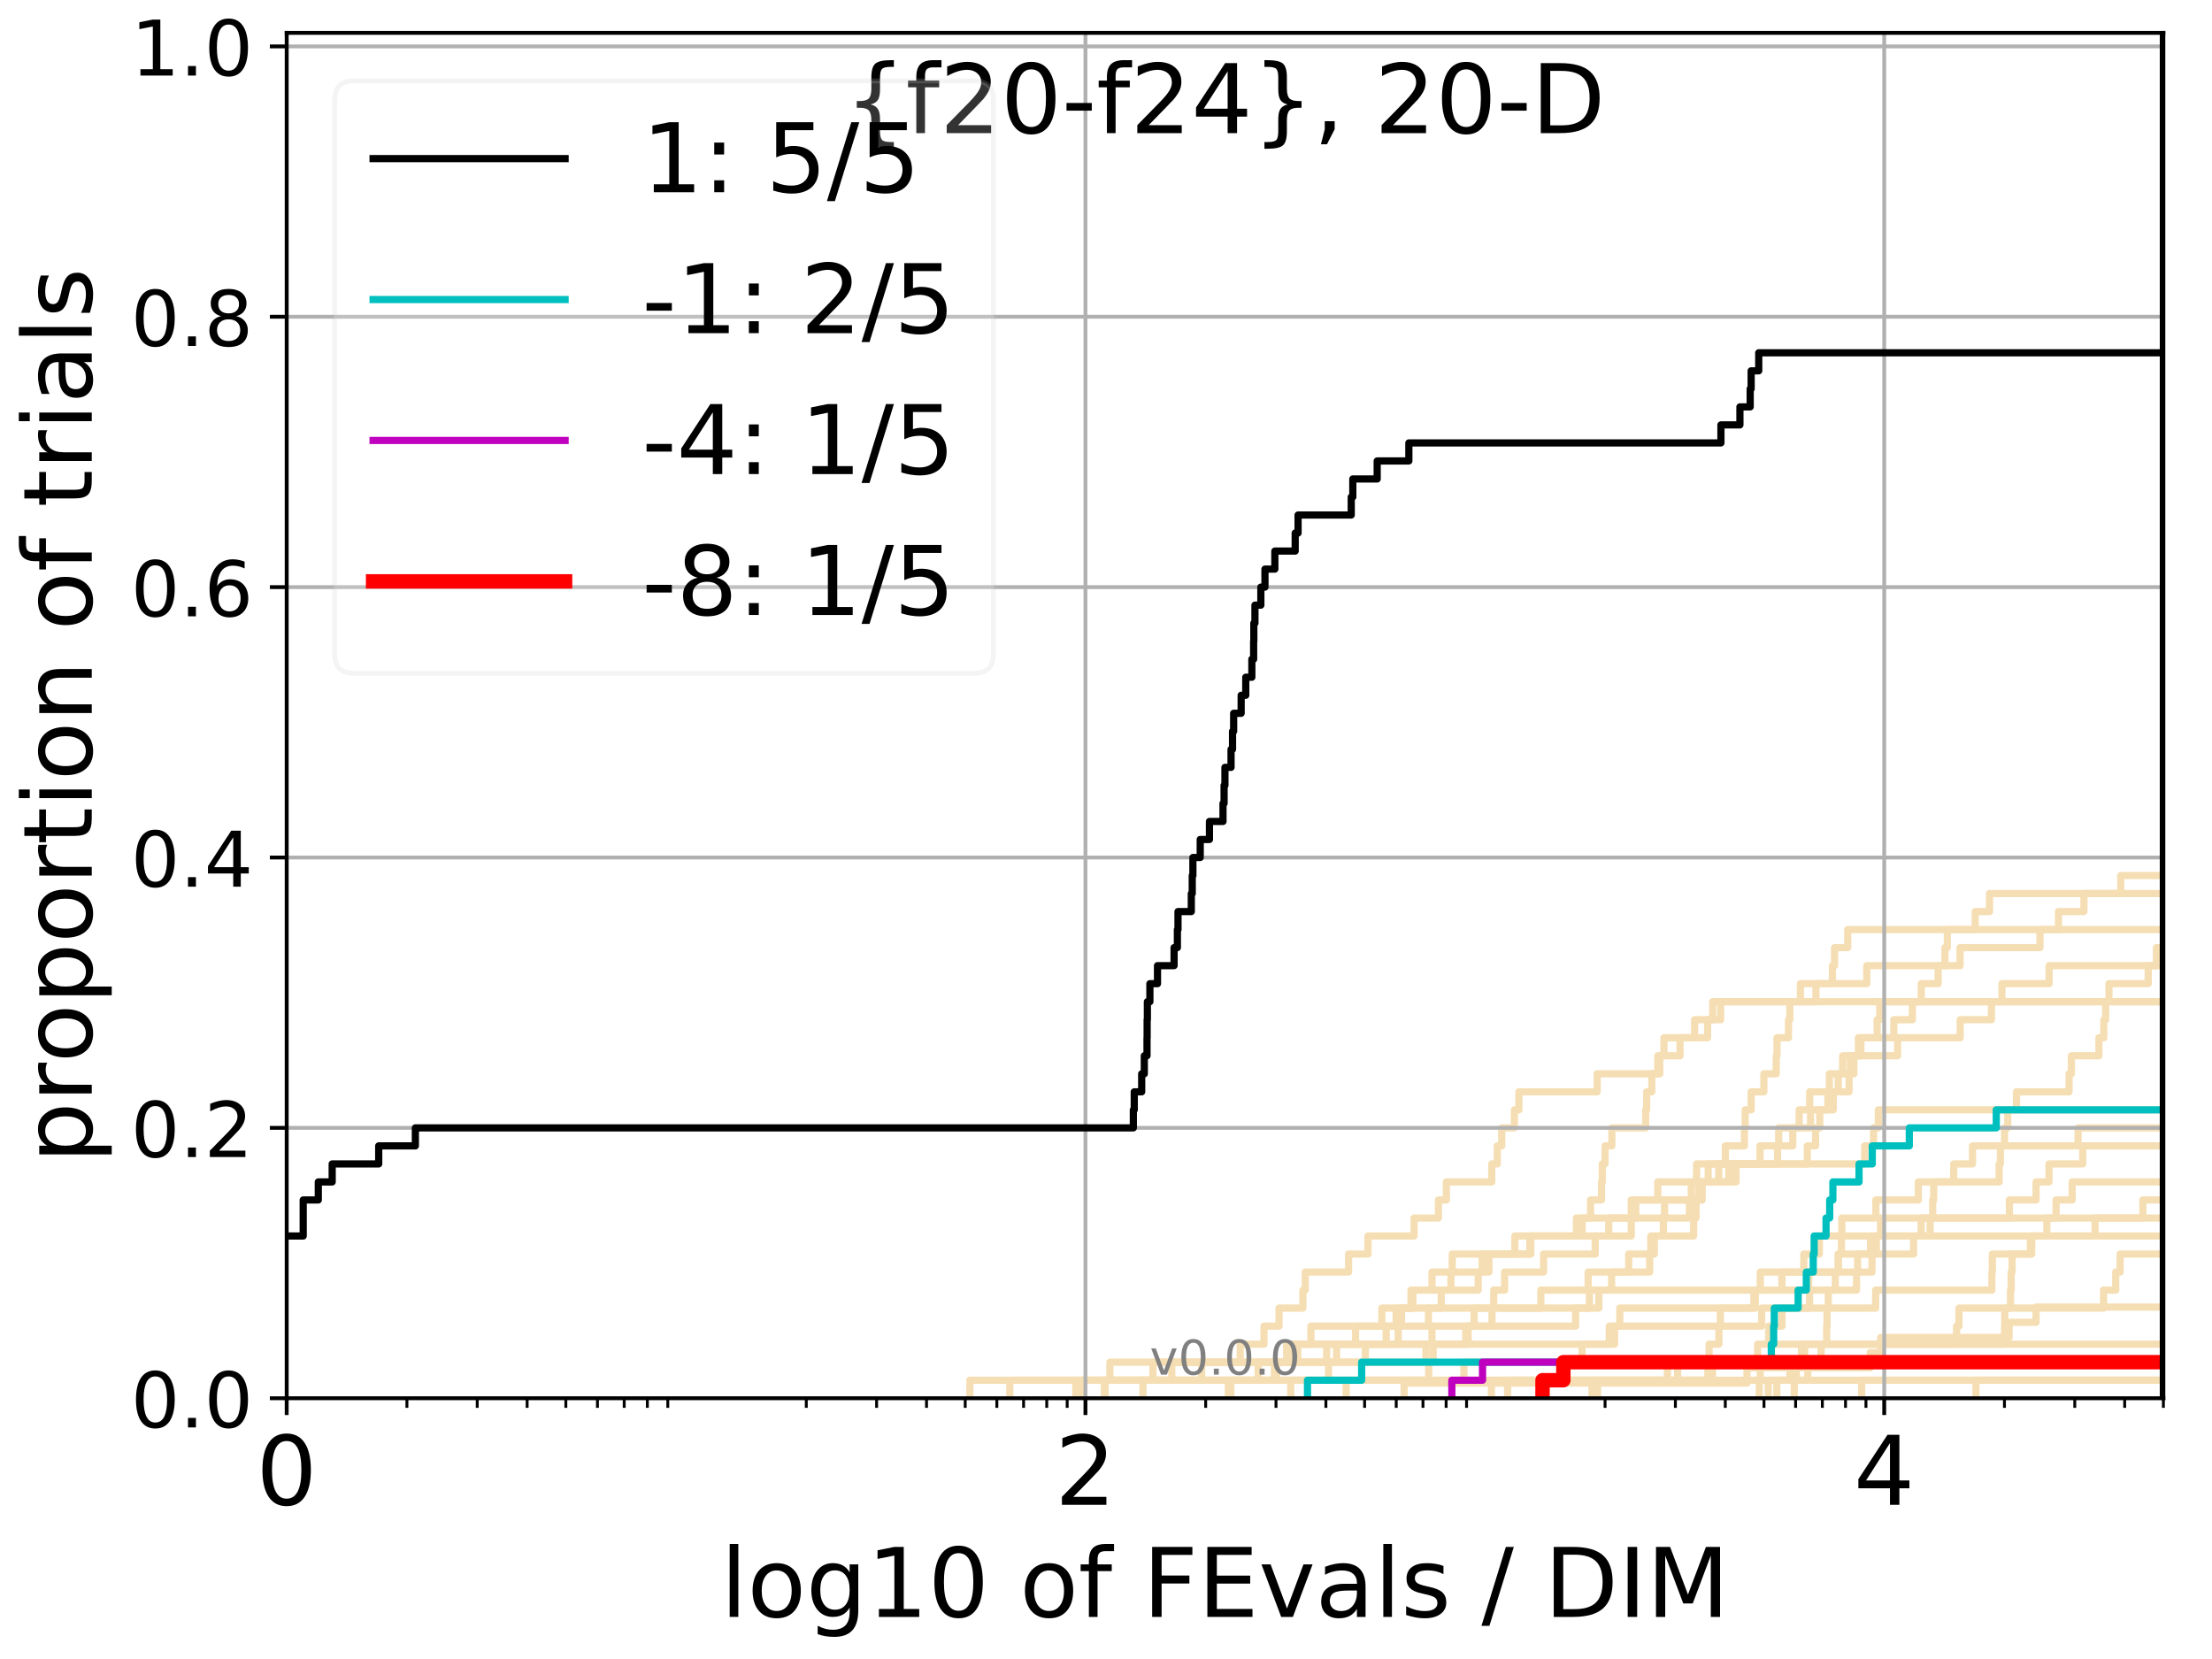 <?xml version="1.0" encoding="utf-8" standalone="no"?>
<!DOCTYPE svg PUBLIC "-//W3C//DTD SVG 1.1//EN"
  "http://www.w3.org/Graphics/SVG/1.1/DTD/svg11.dtd">
<!-- Created with matplotlib (http://matplotlib.org/) -->
<svg height="345.6pt" version="1.1" viewBox="0 0 460.8 345.6" width="460.8pt" xmlns="http://www.w3.org/2000/svg" xmlns:xlink="http://www.w3.org/1999/xlink">
 <defs>
  <style type="text/css">
*{stroke-linecap:butt;stroke-linejoin:round;}
  </style>
 </defs>
 <g id="figure_1">
  <g id="patch_1">
   <path d="M 0 345.6 
L 460.8 345.6 
L 460.8 0 
L 0 0 
z
" style="fill:#ffffff;"/>
  </g>
  <g id="axes_1">
   <g id="patch_2">
    <path d="M 59.72 291.28 
L 450.672 291.28 
L 450.672 6.845 
L 59.72 6.845 
z
" style="fill:#ffffff;"/>
   </g>
   <g id="line2d_1"/>
   <g id="line2d_2"/>
   <g id="line2d_3">
    <path clip-path="url(#p43cc11fb26)" d="M 225.167 291.28 
L 225.167 287.525 
L 262.108 287.525 
L 262.108 283.77 
L 278.435 283.77 
L 278.435 280.015 
L 305.345 280.015 
L 305.345 276.26 
L 310.809 276.26 
L 310.809 272.505 
L 311.171 272.505 
L 311.171 268.751 
L 313.434 268.751 
L 313.434 264.996 
L 321.554 264.996 
L 321.554 261.241 
L 332.314 261.241 
L 332.314 257.486 
L 339.832 257.486 
L 339.832 253.731 
L 340.76 253.731 
L 340.76 249.976 
L 345.348 249.976 
L 345.348 246.221 
L 358.044 246.221 
L 358.044 242.466 
L 388.441 242.466 
L 388.441 238.711 
L 390.29 238.711 
L 390.29 234.956 
L 391.296 234.956 
L 391.296 231.201 
L 391.296 231.201 
L 391.296 231.201 
L 450.672 231.201 
" style="fill:none;stroke:#f5deb3;stroke-linecap:square;stroke-width:1.5;"/>
   </g>
   <g id="line2d_4">
    <path clip-path="url(#p43cc11fb26)" d="M 256.403 291.28 
L 256.403 287.525 
L 265.483 287.525 
L 265.483 283.77 
L 270.338 283.77 
L 270.338 280.015 
L 288.766 280.015 
L 288.766 276.26 
L 291.97 276.26 
L 291.97 272.505 
L 333.074 272.505 
L 333.074 268.751 
L 335.719 268.751 
L 335.719 264.996 
L 339.29 264.996 
L 339.29 261.241 
L 344.63 261.241 
L 344.63 257.486 
L 346.515 257.486 
L 346.515 253.731 
L 351.929 253.731 
L 351.929 249.976 
L 354.473 249.976 
L 354.473 246.221 
L 355.849 246.221 
L 355.849 242.466 
L 359.419 242.466 
L 359.419 238.711 
L 363.393 238.711 
L 363.393 234.956 
L 363.552 234.956 
L 363.552 231.201 
L 364.795 231.201 
L 364.795 227.446 
L 367.444 227.446 
L 367.444 223.692 
L 370.022 223.692 
L 370.022 219.937 
L 370.183 219.937 
L 370.183 216.182 
L 372.574 216.182 
L 372.574 212.427 
L 372.856 212.427 
L 372.856 208.672 
L 378.295 208.672 
L 378.295 204.917 
L 381.72 204.917 
L 381.72 201.162 
L 382.177 201.162 
L 382.177 197.407 
L 384.917 197.407 
L 384.917 193.652 
L 384.917 193.652 
L 384.917 193.652 
L 450.672 193.652 
" style="fill:none;stroke:#f5deb3;stroke-linecap:square;stroke-width:1.5;"/>
   </g>
   <g id="line2d_5">
    <path clip-path="url(#p43cc11fb26)" d="M 224.113 291.28 
L 224.113 287.525 
L 265.947 287.525 
L 265.947 283.77 
L 269.078 283.77 
L 269.078 280.015 
L 273.094 280.015 
L 273.094 276.26 
L 287.864 276.26 
L 287.864 272.505 
L 294.329 272.505 
L 294.329 268.751 
L 307.932 268.751 
L 307.932 264.996 
L 308.76 264.996 
L 308.76 261.241 
L 318.897 261.241 
L 318.897 257.486 
L 335.131 257.486 
L 335.131 253.731 
L 346.757 253.731 
L 346.757 249.976 
L 352.326 249.976 
L 352.326 246.221 
L 353.425 246.221 
L 353.425 242.466 
L 366.644 242.466 
L 366.644 238.711 
L 370.532 238.711 
L 370.532 234.956 
L 377.169 234.956 
L 377.169 231.201 
L 380.791 231.201 
L 380.791 227.446 
L 381.084 227.446 
L 381.084 223.692 
L 385.465 223.692 
L 385.465 219.937 
L 395.304 219.937 
L 395.304 216.182 
L 408.341 216.182 
L 408.341 212.427 
L 414.855 212.427 
L 414.855 208.672 
L 417.044 208.672 
L 417.044 204.917 
L 426.865 204.917 
L 426.865 201.162 
L 426.865 201.162 
L 426.865 201.162 
L 450.672 201.162 
" style="fill:none;stroke:#f5deb3;stroke-linecap:square;stroke-width:1.5;"/>
   </g>
   <g id="line2d_6"/>
   <g id="line2d_7">
    <path clip-path="url(#p43cc11fb26)" d="M 230.214 291.28 
L 230.214 287.525 
L 297.624 287.525 
L 297.624 283.77 
L 298.558 283.77 
L 298.558 280.015 
L 335.237 280.015 
L 335.237 276.26 
L 337.426 276.26 
L 337.426 272.505 
L 365.366 272.505 
L 365.366 268.751 
L 371.201 268.751 
L 371.201 264.996 
L 375.764 264.996 
L 375.764 261.241 
L 379.002 261.241 
L 379.002 257.486 
L 400.213 257.486 
L 400.213 253.731 
L 418.594 253.731 
L 418.594 249.976 
L 424.153 249.976 
L 424.153 246.221 
L 426.842 246.221 
L 426.842 242.466 
L 433.872 242.466 
L 433.872 238.711 
L 461.8 238.711 
" style="fill:none;stroke:#f5deb3;stroke-linecap:square;stroke-width:1.5;"/>
   </g>
   <g id="line2d_8"/>
   <g id="line2d_9">
    <path clip-path="url(#p43cc11fb26)" d="M 230.052 291.28 
L 230.052 287.525 
L 231.216 287.525 
L 231.216 283.77 
L 276.368 283.77 
L 276.368 280.015 
L 305.837 280.015 
L 305.837 276.26 
L 328.224 276.26 
L 328.224 272.505 
L 331.102 272.505 
L 331.102 268.751 
L 366.686 268.751 
L 366.686 264.996 
L 382.944 264.996 
L 382.944 261.241 
L 398.629 261.241 
L 398.629 257.486 
L 402.08 257.486 
L 402.08 253.731 
L 402.615 253.731 
L 402.615 249.976 
L 402.828 249.976 
L 402.828 246.221 
L 416.452 246.221 
L 416.452 242.466 
L 416.72 242.466 
L 416.72 238.711 
L 417.586 238.711 
L 417.586 234.956 
L 418.245 234.956 
L 418.245 231.201 
L 420.066 231.201 
L 420.066 227.446 
L 431.017 227.446 
L 431.017 223.692 
L 431.512 223.692 
L 431.512 219.937 
L 437.246 219.937 
L 437.246 216.182 
L 438.269 216.182 
L 438.269 212.427 
L 438.645 212.427 
L 438.645 208.672 
L 439.329 208.672 
L 439.329 204.917 
L 447.511 204.917 
L 447.511 201.162 
L 449.23 201.162 
L 449.23 197.407 
L 451.264 197.407 
L 451.264 193.652 
L 454.576 193.652 
L 454.576 189.897 
L 454.663 189.897 
L 454.663 186.142 
L 456.573 186.142 
L 456.573 182.387 
L 457.166 182.387 
L 457.166 178.633 
L 457.277 178.633 
L 457.277 174.878 
L 461.8 174.878 
" style="fill:none;stroke:#f5deb3;stroke-linecap:square;stroke-width:1.5;"/>
   </g>
   <g id="line2d_10">
    <path clip-path="url(#p43cc11fb26)" d="M 411.63 291.28 
L 411.63 287.525 
L 451.684 287.525 
L 451.684 283.77 
L 451.684 283.77 
" style="fill:none;stroke:#f5deb3;stroke-linecap:square;stroke-width:1.5;"/>
   </g>
   <g id="line2d_11">
    <path clip-path="url(#p43cc11fb26)" d="M 255.883 291.28 
L 255.883 287.525 
L 276.757 287.525 
L 276.757 283.77 
L 297.053 283.77 
L 297.053 280.015 
L 298.307 280.015 
L 298.307 276.26 
L 307.087 276.26 
L 307.087 272.505 
L 320.989 272.505 
L 320.989 268.751 
L 330.847 268.751 
L 330.847 264.996 
L 343.662 264.996 
L 343.662 261.241 
L 343.895 261.241 
L 343.895 257.486 
L 352.815 257.486 
L 352.815 253.731 
L 353.322 253.731 
L 353.322 249.976 
L 353.876 249.976 
L 353.876 246.221 
L 360.151 246.221 
L 360.151 242.466 
L 370.297 242.466 
L 370.297 238.711 
L 373.465 238.711 
L 373.465 234.956 
L 374.798 234.956 
L 374.798 231.201 
L 376.987 231.201 
L 376.987 227.446 
L 385.19 227.446 
L 385.19 223.692 
L 386.199 223.692 
L 386.199 219.937 
L 387.66 219.937 
L 387.66 216.182 
L 394.519 216.182 
L 394.519 212.427 
L 398.384 212.427 
L 398.384 208.672 
L 400.234 208.672 
L 400.234 204.917 
L 403.756 204.917 
L 403.756 201.162 
L 408.314 201.162 
L 408.314 197.407 
L 424.954 197.407 
L 424.954 193.652 
L 428.813 193.652 
L 428.813 189.897 
L 434.122 189.897 
L 434.122 186.142 
L 441.793 186.142 
L 441.793 182.387 
L 453.209 182.387 
L 453.209 178.633 
L 453.209 178.633 
" style="fill:none;stroke:#f5deb3;stroke-linecap:square;stroke-width:1.5;"/>
   </g>
   <g id="line2d_12">
    <path clip-path="url(#p43cc11fb26)" d="M 268.885 291.28 
L 268.885 287.525 
L 349.478 287.525 
L 349.478 283.77 
L 349.478 283.77 
L 349.478 283.77 
L 450.672 283.77 
" style="fill:none;stroke:#f5deb3;stroke-linecap:square;stroke-width:1.5;"/>
   </g>
   <g id="line2d_13"/>
   <g id="line2d_14">
    <path clip-path="url(#p43cc11fb26)" d="M 210.358 291.28 
L 210.358 287.525 
L 240.175 287.525 
L 240.175 283.77 
L 268.023 283.77 
L 268.023 280.015 
L 282.385 280.015 
L 282.385 276.26 
L 290.84 276.26 
L 290.84 272.505 
L 293.939 272.505 
L 293.939 268.751 
L 298.319 268.751 
L 298.319 264.996 
L 310.174 264.996 
L 310.174 261.241 
L 318.687 261.241 
L 318.687 257.486 
L 329.592 257.486 
L 329.592 253.731 
L 339.823 253.731 
L 339.823 249.976 
L 354.589 249.976 
L 354.589 246.221 
L 361.642 246.221 
L 361.642 242.466 
L 376.495 242.466 
L 376.495 238.711 
L 378.218 238.711 
L 378.218 234.956 
L 379.094 234.956 
L 379.094 231.201 
L 381.908 231.201 
L 381.908 227.446 
L 382.944 227.446 
L 382.944 223.692 
L 383.861 223.692 
L 383.861 219.937 
L 387.138 219.937 
L 387.138 216.182 
L 391.047 216.182 
L 391.047 212.427 
L 391.589 212.427 
L 391.589 208.672 
L 391.589 208.672 
L 391.589 208.672 
L 450.672 208.672 
" style="fill:none;stroke:#f5deb3;stroke-linecap:square;stroke-width:1.5;"/>
   </g>
   <g id="line2d_15"/>
   <g id="line2d_16">
    <path clip-path="url(#p43cc11fb26)" d="M 314.061 291.28 
L 314.061 287.525 
L 347.352 287.525 
L 347.352 283.77 
L 356.034 283.77 
L 356.034 280.015 
L 358.082 280.015 
L 358.082 276.26 
L 366.983 276.26 
L 366.983 272.505 
L 390.727 272.505 
L 390.727 268.751 
L 414.947 268.751 
L 414.947 264.996 
L 415.044 264.996 
L 415.044 261.241 
L 422.982 261.241 
L 422.982 257.486 
L 436.441 257.486 
L 436.441 253.731 
L 446.395 253.731 
L 446.395 249.976 
L 458.145 249.976 
L 458.145 246.221 
L 460.535 246.221 
L 460.535 242.466 
L 461.327 242.466 
L 461.327 238.711 
L 461.8 238.711 
" style="fill:none;stroke:#f5deb3;stroke-linecap:square;stroke-width:1.5;"/>
   </g>
   <g id="line2d_17"/>
   <g id="line2d_18">
    <path clip-path="url(#p43cc11fb26)" d="M 202.036 291.28 
L 202.036 287.525 
L 250.333 287.525 
L 250.333 283.77 
L 258.357 283.77 
L 258.357 280.015 
L 263.316 280.015 
L 263.316 276.26 
L 266.448 276.26 
L 266.448 272.505 
L 271.416 272.505 
L 271.416 268.751 
L 271.908 268.751 
L 271.908 264.996 
L 280.937 264.996 
L 280.937 261.241 
L 284.974 261.241 
L 284.974 257.486 
L 294.583 257.486 
L 294.583 253.731 
L 299.66 253.731 
L 299.66 249.976 
L 301.303 249.976 
L 301.303 246.221 
L 310.762 246.221 
L 310.762 242.466 
L 311.908 242.466 
L 311.908 238.711 
L 312.846 238.711 
L 312.846 234.956 
L 315.473 234.956 
L 315.473 231.201 
L 316.422 231.201 
L 316.422 227.446 
L 332.724 227.446 
L 332.724 223.692 
L 345.76 223.692 
L 345.76 219.937 
L 346.634 219.937 
L 346.634 216.182 
L 355.726 216.182 
L 355.726 212.427 
L 356.778 212.427 
L 356.778 208.672 
L 356.778 208.672 
L 356.778 208.672 
L 450.672 208.672 
" style="fill:none;stroke:#f5deb3;stroke-linecap:square;stroke-width:1.5;"/>
   </g>
   <g id="line2d_19">
    <path clip-path="url(#p43cc11fb26)" d="M 368.36 291.28 
L 368.36 287.525 
L 372.875 287.525 
L 372.875 283.77 
L 375.94 283.77 
L 375.94 280.015 
L 380.528 280.015 
L 380.528 276.26 
L 380.606 276.26 
L 380.606 272.505 
L 380.868 272.505 
L 380.868 268.751 
L 382.328 268.751 
L 382.328 264.996 
L 382.96 264.996 
L 382.96 261.241 
L 383.607 261.241 
L 383.607 257.486 
L 383.688 257.486 
L 383.688 253.731 
L 390.776 253.731 
L 390.776 249.976 
L 399.624 249.976 
L 399.624 246.221 
L 406.991 246.221 
L 406.991 242.466 
L 410.911 242.466 
L 410.911 238.711 
L 432.899 238.711 
L 432.899 234.956 
L 461.8 234.956 
" style="fill:none;stroke:#f5deb3;stroke-linecap:square;stroke-width:1.5;"/>
   </g>
   <g id="line2d_20">
    <path clip-path="url(#p43cc11fb26)" d="M 238.096 291.28 
L 238.096 287.525 
L 244.104 287.525 
L 244.104 283.77 
L 284.432 283.77 
L 284.432 280.015 
L 291.265 280.015 
L 291.265 276.26 
L 297.571 276.26 
L 297.571 272.505 
L 300.229 272.505 
L 300.229 268.751 
L 302.26 268.751 
L 302.26 264.996 
L 302.529 264.996 
L 302.529 261.241 
L 315.571 261.241 
L 315.571 257.486 
L 328.404 257.486 
L 328.404 253.731 
L 331.35 253.731 
L 331.35 249.976 
L 333.625 249.976 
L 333.625 246.221 
L 333.785 246.221 
L 333.785 242.466 
L 334.361 242.466 
L 334.361 238.711 
L 335.786 238.711 
L 335.786 234.956 
L 342.826 234.956 
L 342.826 231.201 
L 343.03 231.201 
L 343.03 227.446 
L 344.094 227.446 
L 344.094 223.692 
L 345.345 223.692 
L 345.345 219.937 
L 349.978 219.937 
L 349.978 216.182 
L 353.013 216.182 
L 353.013 212.427 
L 358.441 212.427 
L 358.441 208.672 
L 375.057 208.672 
L 375.057 204.917 
L 388.886 204.917 
L 388.886 201.162 
L 405.17 201.162 
L 405.17 197.407 
L 405.665 197.407 
L 405.665 193.652 
L 411.468 193.652 
L 411.468 189.897 
L 414.45 189.897 
L 414.45 186.142 
L 414.45 186.142 
L 414.45 186.142 
L 450.672 186.142 
" style="fill:none;stroke:#f5deb3;stroke-linecap:square;stroke-width:1.5;"/>
   </g>
   <g id="line2d_21">
    <path clip-path="url(#p43cc11fb26)" d="M 387.819 291.28 
L 387.819 287.525 
L 387.819 287.525 
L 387.819 287.525 
L 450.672 287.525 
" style="fill:none;stroke:#f5deb3;stroke-linecap:square;stroke-width:1.5;"/>
   </g>
   <g id="line2d_22">
    <path clip-path="url(#p43cc11fb26)" d="M 331.649 291.28 
L 331.649 287.525 
L 356.75 287.525 
L 356.75 283.77 
L 366.144 283.77 
L 366.144 280.015 
L 368.433 280.015 
L 368.433 276.26 
L 371.218 276.26 
L 371.218 272.505 
L 376.964 272.505 
L 376.964 268.751 
L 386.744 268.751 
L 386.744 264.996 
L 386.97 264.996 
L 386.97 261.241 
L 389.672 261.241 
L 389.672 257.486 
L 389.672 257.486 
L 389.672 257.486 
L 450.672 257.486 
" style="fill:none;stroke:#f5deb3;stroke-linecap:square;stroke-width:1.5;"/>
   </g>
   <g id="line2d_23">
    <path clip-path="url(#p43cc11fb26)" d="M 310.685 291.28 
L 310.685 287.525 
L 310.685 287.525 
L 310.685 287.525 
L 450.672 287.525 
" style="fill:none;stroke:#f5deb3;stroke-linecap:square;stroke-width:1.5;"/>
   </g>
   <g id="line2d_24">
    <path clip-path="url(#p43cc11fb26)" d="M 370.144 291.28 
L 370.144 287.525 
L 376.611 287.525 
L 376.611 283.77 
L 379.368 283.77 
L 379.368 280.015 
L 417.591 280.015 
L 417.591 276.26 
L 417.627 276.26 
L 417.627 272.505 
L 418.83 272.505 
L 418.83 268.751 
L 418.964 268.751 
L 418.964 264.996 
L 419.161 264.996 
L 419.161 261.241 
L 423.24 261.241 
L 423.24 257.486 
L 426.397 257.486 
L 426.397 253.731 
L 428.319 253.731 
L 428.319 249.976 
L 431.664 249.976 
L 431.664 246.221 
L 451.737 246.221 
L 451.737 242.466 
L 461.8 242.466 
" style="fill:none;stroke:#f5deb3;stroke-linecap:square;stroke-width:1.5;"/>
   </g>
   <g id="line2d_25">
    <path clip-path="url(#p43cc11fb26)" d="M 373.778 291.28 
L 373.778 287.525 
L 374.202 287.525 
L 374.202 283.77 
L 375.282 283.77 
L 375.282 280.015 
L 375.282 280.015 
L 375.282 280.015 
L 450.672 280.015 
" style="fill:none;stroke:#f5deb3;stroke-linecap:square;stroke-width:1.5;"/>
   </g>
   <g id="line2d_26">
    <path clip-path="url(#p43cc11fb26)" d="M 292.509 291.28 
L 292.509 288.116 
L 363.928 288.116 
L 363.928 284.951 
L 389.593 284.951 
L 389.593 281.787 
L 391.772 281.787 
L 391.772 278.623 
L 418.531 278.623 
L 418.531 275.459 
L 424.148 275.459 
L 424.148 272.294 
L 424.148 272.294 
L 424.148 272.294 
L 450.672 272.294 
" style="fill:none;stroke:#f5deb3;stroke-linecap:square;stroke-width:1.5;"/>
   </g>
   <g id="line2d_27"/>
   <g id="line2d_28">
    <path clip-path="url(#p43cc11fb26)" d="M 366.491 291.28 
L 366.491 287.525 
L 366.674 287.525 
L 366.674 283.77 
L 369.036 283.77 
L 369.036 280.015 
L 407.595 280.015 
L 407.595 276.26 
L 408.086 276.26 
L 408.086 272.505 
L 438.205 272.505 
L 438.205 268.751 
L 440.746 268.751 
L 440.746 264.996 
L 441.657 264.996 
L 441.657 261.241 
L 458.278 261.241 
L 458.278 257.486 
L 461.8 257.486 
" style="fill:none;stroke:#f5deb3;stroke-linecap:square;stroke-width:1.5;"/>
   </g>
   <g id="line2d_29">
    <path clip-path="url(#p43cc11fb26)" d="M 332.803 291.28 
L 332.803 287.525 
L 355.782 287.525 
L 355.782 283.77 
L 355.782 283.77 
L 355.782 283.77 
L 450.672 283.77 
" style="fill:none;stroke:#f5deb3;stroke-linecap:square;stroke-width:1.5;"/>
   </g>
   <g id="line2d_30">
    <path clip-path="url(#p43cc11fb26)" d="M 280.426 291.28 
L 280.426 287.525 
L 304.957 287.525 
L 304.957 283.77 
L 329.566 283.77 
L 329.566 280.015 
L 336.342 280.015 
L 336.342 276.26 
L 358.37 276.26 
L 358.37 272.505 
L 365.649 272.505 
L 365.649 268.751 
L 376.788 268.751 
L 376.788 264.996 
L 389.971 264.996 
L 389.971 261.241 
L 390.878 261.241 
L 390.878 257.486 
L 391.751 257.486 
L 391.751 253.731 
L 391.751 253.731 
L 391.751 253.731 
L 450.672 253.731 
" style="fill:none;stroke:#f5deb3;stroke-linecap:square;stroke-width:1.5;"/>
   </g>
   <g id="matplotlib.axis_1">
    <g id="xtick_1">
     <g id="line2d_31">
      <path clip-path="url(#p43cc11fb26)" d="M 59.72 291.28 
L 59.72 6.845 
" style="fill:none;stroke:#b0b0b0;stroke-linecap:square;stroke-width:0.8;"/>
     </g>
     <g id="line2d_32">
      <defs>
       <path d="M 0 0 
L 0 3.5 
" id="mb2f717e76c" style="stroke:#000000;stroke-width:0.8;"/>
      </defs>
      <g>
       <use style="stroke:#000000;stroke-width:0.8;" x="59.72" xlink:href="#mb2f717e76c" y="291.28"/>
      </g>
     </g>
     <g id="text_1">
      <!-- 0 -->
      <defs>
       <path d="M 31.781 66.406 
Q 24.172 66.406 20.328 58.906 
Q 16.5 51.422 16.5 36.375 
Q 16.5 21.391 20.328 13.891 
Q 24.172 6.391 31.781 6.391 
Q 39.453 6.391 43.281 13.891 
Q 47.125 21.391 47.125 36.375 
Q 47.125 51.422 43.281 58.906 
Q 39.453 66.406 31.781 66.406 
z
M 31.781 74.219 
Q 44.047 74.219 50.516 64.516 
Q 56.984 54.828 56.984 36.375 
Q 56.984 17.969 50.516 8.266 
Q 44.047 -1.422 31.781 -1.422 
Q 19.531 -1.422 13.062 8.266 
Q 6.594 17.969 6.594 36.375 
Q 6.594 54.828 13.062 64.516 
Q 19.531 74.219 31.781 74.219 
z
" id="DejaVuSans-30"/>
      </defs>
      <g transform="translate(53.358 313.477)scale(0.2 -0.2)">
       <use xlink:href="#DejaVuSans-30"/>
      </g>
     </g>
    </g>
    <g id="xtick_2">
     <g id="line2d_33">
      <path clip-path="url(#p43cc11fb26)" d="M 226.119 291.28 
L 226.119 6.845 
" style="fill:none;stroke:#b0b0b0;stroke-linecap:square;stroke-width:0.8;"/>
     </g>
     <g id="line2d_34">
      <g>
       <use style="stroke:#000000;stroke-width:0.8;" x="226.119" xlink:href="#mb2f717e76c" y="291.28"/>
      </g>
     </g>
     <g id="text_2">
      <!-- 2 -->
      <defs>
       <path d="M 19.188 8.297 
L 53.609 8.297 
L 53.609 0 
L 7.328 0 
L 7.328 8.297 
Q 12.938 14.109 22.625 23.891 
Q 32.328 33.688 34.812 36.531 
Q 39.547 41.844 41.422 45.531 
Q 43.312 49.219 43.312 52.781 
Q 43.312 58.594 39.234 62.25 
Q 35.156 65.922 28.609 65.922 
Q 23.969 65.922 18.812 64.312 
Q 13.672 62.703 7.812 59.422 
L 7.812 69.391 
Q 13.766 71.781 18.938 73 
Q 24.125 74.219 28.422 74.219 
Q 39.75 74.219 46.484 68.547 
Q 53.219 62.891 53.219 53.422 
Q 53.219 48.922 51.531 44.891 
Q 49.859 40.875 45.406 35.406 
Q 44.188 33.984 37.641 27.219 
Q 31.109 20.453 19.188 8.297 
z
" id="DejaVuSans-32"/>
      </defs>
      <g transform="translate(219.757 313.477)scale(0.2 -0.2)">
       <use xlink:href="#DejaVuSans-32"/>
      </g>
     </g>
    </g>
    <g id="xtick_3">
     <g id="line2d_35">
      <path clip-path="url(#p43cc11fb26)" d="M 392.518 291.28 
L 392.518 6.845 
" style="fill:none;stroke:#b0b0b0;stroke-linecap:square;stroke-width:0.8;"/>
     </g>
     <g id="line2d_36">
      <g>
       <use style="stroke:#000000;stroke-width:0.8;" x="392.518" xlink:href="#mb2f717e76c" y="291.28"/>
      </g>
     </g>
     <g id="text_3">
      <!-- 4 -->
      <defs>
       <path d="M 37.797 64.312 
L 12.891 25.391 
L 37.797 25.391 
z
M 35.203 72.906 
L 47.609 72.906 
L 47.609 25.391 
L 58.016 25.391 
L 58.016 17.188 
L 47.609 17.188 
L 47.609 0 
L 37.797 0 
L 37.797 17.188 
L 4.891 17.188 
L 4.891 26.703 
z
" id="DejaVuSans-34"/>
      </defs>
      <g transform="translate(386.156 313.477)scale(0.2 -0.2)">
       <use xlink:href="#DejaVuSans-34"/>
      </g>
     </g>
    </g>
    <g id="xtick_4">
     <g id="line2d_37">
      <defs>
       <path d="M 0 0 
L 0 2 
" id="m3da417cced" style="stroke:#000000;stroke-width:0.6;"/>
      </defs>
      <g>
       <use style="stroke:#000000;stroke-width:0.6;" x="84.766" xlink:href="#m3da417cced" y="291.28"/>
      </g>
     </g>
    </g>
    <g id="xtick_5">
     <g id="line2d_38">
      <g>
       <use style="stroke:#000000;stroke-width:0.6;" x="99.416" xlink:href="#m3da417cced" y="291.28"/>
      </g>
     </g>
    </g>
    <g id="xtick_6">
     <g id="line2d_39">
      <g>
       <use style="stroke:#000000;stroke-width:0.6;" x="109.811" xlink:href="#m3da417cced" y="291.28"/>
      </g>
     </g>
    </g>
    <g id="xtick_7">
     <g id="line2d_40">
      <g>
       <use style="stroke:#000000;stroke-width:0.6;" x="117.874" xlink:href="#m3da417cced" y="291.28"/>
      </g>
     </g>
    </g>
    <g id="xtick_8">
     <g id="line2d_41">
      <g>
       <use style="stroke:#000000;stroke-width:0.6;" x="124.462" xlink:href="#m3da417cced" y="291.28"/>
      </g>
     </g>
    </g>
    <g id="xtick_9">
     <g id="line2d_42">
      <g>
       <use style="stroke:#000000;stroke-width:0.6;" x="130.032" xlink:href="#m3da417cced" y="291.28"/>
      </g>
     </g>
    </g>
    <g id="xtick_10">
     <g id="line2d_43">
      <g>
       <use style="stroke:#000000;stroke-width:0.6;" x="134.857" xlink:href="#m3da417cced" y="291.28"/>
      </g>
     </g>
    </g>
    <g id="xtick_11">
     <g id="line2d_44">
      <g>
       <use style="stroke:#000000;stroke-width:0.6;" x="139.113" xlink:href="#m3da417cced" y="291.28"/>
      </g>
     </g>
    </g>
    <g id="xtick_12">
     <g id="line2d_45">
      <g>
       <use style="stroke:#000000;stroke-width:0.6;" x="167.965" xlink:href="#m3da417cced" y="291.28"/>
      </g>
     </g>
    </g>
    <g id="xtick_13">
     <g id="line2d_46">
      <g>
       <use style="stroke:#000000;stroke-width:0.6;" x="182.616" xlink:href="#m3da417cced" y="291.28"/>
      </g>
     </g>
    </g>
    <g id="xtick_14">
     <g id="line2d_47">
      <g>
       <use style="stroke:#000000;stroke-width:0.6;" x="193.011" xlink:href="#m3da417cced" y="291.28"/>
      </g>
     </g>
    </g>
    <g id="xtick_15">
     <g id="line2d_48">
      <g>
       <use style="stroke:#000000;stroke-width:0.6;" x="201.073" xlink:href="#m3da417cced" y="291.28"/>
      </g>
     </g>
    </g>
    <g id="xtick_16">
     <g id="line2d_49">
      <g>
       <use style="stroke:#000000;stroke-width:0.6;" x="207.661" xlink:href="#m3da417cced" y="291.28"/>
      </g>
     </g>
    </g>
    <g id="xtick_17">
     <g id="line2d_50">
      <g>
       <use style="stroke:#000000;stroke-width:0.6;" x="213.231" xlink:href="#m3da417cced" y="291.28"/>
      </g>
     </g>
    </g>
    <g id="xtick_18">
     <g id="line2d_51">
      <g>
       <use style="stroke:#000000;stroke-width:0.6;" x="218.056" xlink:href="#m3da417cced" y="291.28"/>
      </g>
     </g>
    </g>
    <g id="xtick_19">
     <g id="line2d_52">
      <g>
       <use style="stroke:#000000;stroke-width:0.6;" x="222.312" xlink:href="#m3da417cced" y="291.28"/>
      </g>
     </g>
    </g>
    <g id="xtick_20">
     <g id="line2d_53">
      <g>
       <use style="stroke:#000000;stroke-width:0.6;" x="251.165" xlink:href="#m3da417cced" y="291.28"/>
      </g>
     </g>
    </g>
    <g id="xtick_21">
     <g id="line2d_54">
      <g>
       <use style="stroke:#000000;stroke-width:0.6;" x="265.815" xlink:href="#m3da417cced" y="291.28"/>
      </g>
     </g>
    </g>
    <g id="xtick_22">
     <g id="line2d_55">
      <g>
       <use style="stroke:#000000;stroke-width:0.6;" x="276.21" xlink:href="#m3da417cced" y="291.28"/>
      </g>
     </g>
    </g>
    <g id="xtick_23">
     <g id="line2d_56">
      <g>
       <use style="stroke:#000000;stroke-width:0.6;" x="284.273" xlink:href="#m3da417cced" y="291.28"/>
      </g>
     </g>
    </g>
    <g id="xtick_24">
     <g id="line2d_57">
      <g>
       <use style="stroke:#000000;stroke-width:0.6;" x="290.861" xlink:href="#m3da417cced" y="291.28"/>
      </g>
     </g>
    </g>
    <g id="xtick_25">
     <g id="line2d_58">
      <g>
       <use style="stroke:#000000;stroke-width:0.6;" x="296.431" xlink:href="#m3da417cced" y="291.28"/>
      </g>
     </g>
    </g>
    <g id="xtick_26">
     <g id="line2d_59">
      <g>
       <use style="stroke:#000000;stroke-width:0.6;" x="301.256" xlink:href="#m3da417cced" y="291.28"/>
      </g>
     </g>
    </g>
    <g id="xtick_27">
     <g id="line2d_60">
      <g>
       <use style="stroke:#000000;stroke-width:0.6;" x="305.512" xlink:href="#m3da417cced" y="291.28"/>
      </g>
     </g>
    </g>
    <g id="xtick_28">
     <g id="line2d_61">
      <g>
       <use style="stroke:#000000;stroke-width:0.6;" x="334.364" xlink:href="#m3da417cced" y="291.28"/>
      </g>
     </g>
    </g>
    <g id="xtick_29">
     <g id="line2d_62">
      <g>
       <use style="stroke:#000000;stroke-width:0.6;" x="349.015" xlink:href="#m3da417cced" y="291.28"/>
      </g>
     </g>
    </g>
    <g id="xtick_30">
     <g id="line2d_63">
      <g>
       <use style="stroke:#000000;stroke-width:0.6;" x="359.41" xlink:href="#m3da417cced" y="291.28"/>
      </g>
     </g>
    </g>
    <g id="xtick_31">
     <g id="line2d_64">
      <g>
       <use style="stroke:#000000;stroke-width:0.6;" x="367.472" xlink:href="#m3da417cced" y="291.28"/>
      </g>
     </g>
    </g>
    <g id="xtick_32">
     <g id="line2d_65">
      <g>
       <use style="stroke:#000000;stroke-width:0.6;" x="374.06" xlink:href="#m3da417cced" y="291.28"/>
      </g>
     </g>
    </g>
    <g id="xtick_33">
     <g id="line2d_66">
      <g>
       <use style="stroke:#000000;stroke-width:0.6;" x="379.63" xlink:href="#m3da417cced" y="291.28"/>
      </g>
     </g>
    </g>
    <g id="xtick_34">
     <g id="line2d_67">
      <g>
       <use style="stroke:#000000;stroke-width:0.6;" x="384.455" xlink:href="#m3da417cced" y="291.28"/>
      </g>
     </g>
    </g>
    <g id="xtick_35">
     <g id="line2d_68">
      <g>
       <use style="stroke:#000000;stroke-width:0.6;" x="388.711" xlink:href="#m3da417cced" y="291.28"/>
      </g>
     </g>
    </g>
    <g id="xtick_36">
     <g id="line2d_69">
      <g>
       <use style="stroke:#000000;stroke-width:0.6;" x="417.564" xlink:href="#m3da417cced" y="291.28"/>
      </g>
     </g>
    </g>
    <g id="xtick_37">
     <g id="line2d_70">
      <g>
       <use style="stroke:#000000;stroke-width:0.6;" x="432.214" xlink:href="#m3da417cced" y="291.28"/>
      </g>
     </g>
    </g>
    <g id="xtick_38">
     <g id="line2d_71">
      <g>
       <use style="stroke:#000000;stroke-width:0.6;" x="442.609" xlink:href="#m3da417cced" y="291.28"/>
      </g>
     </g>
    </g>
    <g id="xtick_39">
     <g id="line2d_72">
      <g>
       <use style="stroke:#000000;stroke-width:0.6;" x="450.672" xlink:href="#m3da417cced" y="291.28"/>
      </g>
     </g>
    </g>
    <g id="text_4">
     <!-- log10 of FEvals / DIM -->
     <defs>
      <path d="M 9.422 75.984 
L 18.406 75.984 
L 18.406 0 
L 9.422 0 
z
" id="DejaVuSans-6c"/>
      <path d="M 30.609 48.391 
Q 23.391 48.391 19.188 42.75 
Q 14.984 37.109 14.984 27.297 
Q 14.984 17.484 19.156 11.844 
Q 23.344 6.203 30.609 6.203 
Q 37.797 6.203 41.984 11.859 
Q 46.188 17.531 46.188 27.297 
Q 46.188 37.016 41.984 42.703 
Q 37.797 48.391 30.609 48.391 
z
M 30.609 56 
Q 42.328 56 49.016 48.375 
Q 55.719 40.766 55.719 27.297 
Q 55.719 13.875 49.016 6.219 
Q 42.328 -1.422 30.609 -1.422 
Q 18.844 -1.422 12.172 6.219 
Q 5.516 13.875 5.516 27.297 
Q 5.516 40.766 12.172 48.375 
Q 18.844 56 30.609 56 
z
" id="DejaVuSans-6f"/>
      <path d="M 45.406 27.984 
Q 45.406 37.75 41.375 43.109 
Q 37.359 48.484 30.078 48.484 
Q 22.859 48.484 18.828 43.109 
Q 14.797 37.75 14.797 27.984 
Q 14.797 18.266 18.828 12.891 
Q 22.859 7.516 30.078 7.516 
Q 37.359 7.516 41.375 12.891 
Q 45.406 18.266 45.406 27.984 
z
M 54.391 6.781 
Q 54.391 -7.172 48.188 -13.984 
Q 42 -20.797 29.203 -20.797 
Q 24.469 -20.797 20.266 -20.094 
Q 16.062 -19.391 12.109 -17.922 
L 12.109 -9.188 
Q 16.062 -11.328 19.922 -12.344 
Q 23.781 -13.375 27.781 -13.375 
Q 36.625 -13.375 41.016 -8.766 
Q 45.406 -4.156 45.406 5.172 
L 45.406 9.625 
Q 42.625 4.781 38.281 2.391 
Q 33.938 0 27.875 0 
Q 17.828 0 11.672 7.656 
Q 5.516 15.328 5.516 27.984 
Q 5.516 40.672 11.672 48.328 
Q 17.828 56 27.875 56 
Q 33.938 56 38.281 53.609 
Q 42.625 51.219 45.406 46.391 
L 45.406 54.688 
L 54.391 54.688 
z
" id="DejaVuSans-67"/>
      <path d="M 12.406 8.297 
L 28.516 8.297 
L 28.516 63.922 
L 10.984 60.406 
L 10.984 69.391 
L 28.422 72.906 
L 38.281 72.906 
L 38.281 8.297 
L 54.391 8.297 
L 54.391 0 
L 12.406 0 
z
" id="DejaVuSans-31"/>
      <path id="DejaVuSans-20"/>
      <path d="M 37.109 75.984 
L 37.109 68.5 
L 28.516 68.5 
Q 23.688 68.5 21.797 66.547 
Q 19.922 64.594 19.922 59.516 
L 19.922 54.688 
L 34.719 54.688 
L 34.719 47.703 
L 19.922 47.703 
L 19.922 0 
L 10.891 0 
L 10.891 47.703 
L 2.297 47.703 
L 2.297 54.688 
L 10.891 54.688 
L 10.891 58.5 
Q 10.891 67.625 15.141 71.797 
Q 19.391 75.984 28.609 75.984 
z
" id="DejaVuSans-66"/>
      <path d="M 9.812 72.906 
L 51.703 72.906 
L 51.703 64.594 
L 19.672 64.594 
L 19.672 43.109 
L 48.578 43.109 
L 48.578 34.812 
L 19.672 34.812 
L 19.672 0 
L 9.812 0 
z
" id="DejaVuSans-46"/>
      <path d="M 9.812 72.906 
L 55.906 72.906 
L 55.906 64.594 
L 19.672 64.594 
L 19.672 43.016 
L 54.391 43.016 
L 54.391 34.719 
L 19.672 34.719 
L 19.672 8.297 
L 56.781 8.297 
L 56.781 0 
L 9.812 0 
z
" id="DejaVuSans-45"/>
      <path d="M 2.984 54.688 
L 12.5 54.688 
L 29.594 8.797 
L 46.688 54.688 
L 56.203 54.688 
L 35.688 0 
L 23.484 0 
z
" id="DejaVuSans-76"/>
      <path d="M 34.281 27.484 
Q 23.391 27.484 19.188 25 
Q 14.984 22.516 14.984 16.5 
Q 14.984 11.719 18.141 8.906 
Q 21.297 6.109 26.703 6.109 
Q 34.188 6.109 38.703 11.406 
Q 43.219 16.703 43.219 25.484 
L 43.219 27.484 
z
M 52.203 31.203 
L 52.203 0 
L 43.219 0 
L 43.219 8.297 
Q 40.141 3.328 35.547 0.953 
Q 30.953 -1.422 24.312 -1.422 
Q 15.922 -1.422 10.953 3.297 
Q 6 8.016 6 15.922 
Q 6 25.141 12.172 29.828 
Q 18.359 34.516 30.609 34.516 
L 43.219 34.516 
L 43.219 35.406 
Q 43.219 41.609 39.141 45 
Q 35.062 48.391 27.688 48.391 
Q 23 48.391 18.547 47.266 
Q 14.109 46.141 10.016 43.891 
L 10.016 52.203 
Q 14.938 54.109 19.578 55.047 
Q 24.219 56 28.609 56 
Q 40.484 56 46.344 49.844 
Q 52.203 43.703 52.203 31.203 
z
" id="DejaVuSans-61"/>
      <path d="M 44.281 53.078 
L 44.281 44.578 
Q 40.484 46.531 36.375 47.5 
Q 32.281 48.484 27.875 48.484 
Q 21.188 48.484 17.844 46.438 
Q 14.5 44.391 14.5 40.281 
Q 14.5 37.156 16.891 35.375 
Q 19.281 33.594 26.516 31.984 
L 29.594 31.297 
Q 39.156 29.25 43.188 25.516 
Q 47.219 21.781 47.219 15.094 
Q 47.219 7.469 41.188 3.016 
Q 35.156 -1.422 24.609 -1.422 
Q 20.219 -1.422 15.453 -0.562 
Q 10.688 0.297 5.422 2 
L 5.422 11.281 
Q 10.406 8.688 15.234 7.391 
Q 20.062 6.109 24.812 6.109 
Q 31.156 6.109 34.562 8.281 
Q 37.984 10.453 37.984 14.406 
Q 37.984 18.062 35.516 20.016 
Q 33.062 21.969 24.703 23.781 
L 21.578 24.516 
Q 13.234 26.266 9.516 29.906 
Q 5.812 33.547 5.812 39.891 
Q 5.812 47.609 11.281 51.797 
Q 16.75 56 26.812 56 
Q 31.781 56 36.172 55.266 
Q 40.578 54.547 44.281 53.078 
z
" id="DejaVuSans-73"/>
      <path d="M 25.391 72.906 
L 33.688 72.906 
L 8.297 -9.281 
L 0 -9.281 
z
" id="DejaVuSans-2f"/>
      <path d="M 19.672 64.797 
L 19.672 8.109 
L 31.594 8.109 
Q 46.688 8.109 53.688 14.938 
Q 60.688 21.781 60.688 36.531 
Q 60.688 51.172 53.688 57.984 
Q 46.688 64.797 31.594 64.797 
z
M 9.812 72.906 
L 30.078 72.906 
Q 51.266 72.906 61.172 64.094 
Q 71.094 55.281 71.094 36.531 
Q 71.094 17.672 61.125 8.828 
Q 51.172 0 30.078 0 
L 9.812 0 
z
" id="DejaVuSans-44"/>
      <path d="M 9.812 72.906 
L 19.672 72.906 
L 19.672 0 
L 9.812 0 
z
" id="DejaVuSans-49"/>
      <path d="M 9.812 72.906 
L 24.516 72.906 
L 43.109 23.297 
L 61.812 72.906 
L 76.516 72.906 
L 76.516 0 
L 66.891 0 
L 66.891 64.016 
L 48.094 14.016 
L 38.188 14.016 
L 19.391 64.016 
L 19.391 0 
L 9.812 0 
z
" id="DejaVuSans-4d"/>
     </defs>
     <g transform="translate(150.123 336.833)scale(0.2 -0.2)">
      <use xlink:href="#DejaVuSans-6c"/>
      <use x="27.783" xlink:href="#DejaVuSans-6f"/>
      <use x="88.965" xlink:href="#DejaVuSans-67"/>
      <use x="152.441" xlink:href="#DejaVuSans-31"/>
      <use x="216.064" xlink:href="#DejaVuSans-30"/>
      <use x="279.688" xlink:href="#DejaVuSans-20"/>
      <use x="311.475" xlink:href="#DejaVuSans-6f"/>
      <use x="372.656" xlink:href="#DejaVuSans-66"/>
      <use x="407.861" xlink:href="#DejaVuSans-20"/>
      <use x="439.648" xlink:href="#DejaVuSans-46"/>
      <use x="497.168" xlink:href="#DejaVuSans-45"/>
      <use x="560.352" xlink:href="#DejaVuSans-76"/>
      <use x="619.531" xlink:href="#DejaVuSans-61"/>
      <use x="680.811" xlink:href="#DejaVuSans-6c"/>
      <use x="708.594" xlink:href="#DejaVuSans-73"/>
      <use x="760.693" xlink:href="#DejaVuSans-20"/>
      <use x="792.48" xlink:href="#DejaVuSans-2f"/>
      <use x="826.172" xlink:href="#DejaVuSans-20"/>
      <use x="857.959" xlink:href="#DejaVuSans-44"/>
      <use x="934.961" xlink:href="#DejaVuSans-49"/>
      <use x="964.453" xlink:href="#DejaVuSans-4d"/>
     </g>
    </g>
   </g>
   <g id="matplotlib.axis_2">
    <g id="ytick_1">
     <g id="line2d_73">
      <path clip-path="url(#p43cc11fb26)" d="M 59.72 291.28 
L 450.672 291.28 
" style="fill:none;stroke:#b0b0b0;stroke-linecap:square;stroke-width:0.8;"/>
     </g>
     <g id="line2d_74">
      <defs>
       <path d="M 0 0 
L -3.5 0 
" id="maadaf9a0b8" style="stroke:#000000;stroke-width:0.8;"/>
      </defs>
      <g>
       <use style="stroke:#000000;stroke-width:0.8;" x="59.72" xlink:href="#maadaf9a0b8" y="291.28"/>
      </g>
     </g>
     <g id="text_5">
      <!-- 0.0 -->
      <defs>
       <path d="M 10.688 12.406 
L 21 12.406 
L 21 0 
L 10.688 0 
z
" id="DejaVuSans-2e"/>
      </defs>
      <g transform="translate(27.275 297.359)scale(0.16 -0.16)">
       <use xlink:href="#DejaVuSans-30"/>
       <use x="63.623" xlink:href="#DejaVuSans-2e"/>
       <use x="95.41" xlink:href="#DejaVuSans-30"/>
      </g>
     </g>
    </g>
    <g id="ytick_2">
     <g id="line2d_75">
      <path clip-path="url(#p43cc11fb26)" d="M 59.72 234.956 
L 450.672 234.956 
" style="fill:none;stroke:#b0b0b0;stroke-linecap:square;stroke-width:0.8;"/>
     </g>
     <g id="line2d_76">
      <g>
       <use style="stroke:#000000;stroke-width:0.8;" x="59.72" xlink:href="#maadaf9a0b8" y="234.956"/>
      </g>
     </g>
     <g id="text_6">
      <!-- 0.2 -->
      <g transform="translate(27.275 241.035)scale(0.16 -0.16)">
       <use xlink:href="#DejaVuSans-30"/>
       <use x="63.623" xlink:href="#DejaVuSans-2e"/>
       <use x="95.41" xlink:href="#DejaVuSans-32"/>
      </g>
     </g>
    </g>
    <g id="ytick_3">
     <g id="line2d_77">
      <path clip-path="url(#p43cc11fb26)" d="M 59.72 178.633 
L 450.672 178.633 
" style="fill:none;stroke:#b0b0b0;stroke-linecap:square;stroke-width:0.8;"/>
     </g>
     <g id="line2d_78">
      <g>
       <use style="stroke:#000000;stroke-width:0.8;" x="59.72" xlink:href="#maadaf9a0b8" y="178.633"/>
      </g>
     </g>
     <g id="text_7">
      <!-- 0.4 -->
      <g transform="translate(27.275 184.711)scale(0.16 -0.16)">
       <use xlink:href="#DejaVuSans-30"/>
       <use x="63.623" xlink:href="#DejaVuSans-2e"/>
       <use x="95.41" xlink:href="#DejaVuSans-34"/>
      </g>
     </g>
    </g>
    <g id="ytick_4">
     <g id="line2d_79">
      <path clip-path="url(#p43cc11fb26)" d="M 59.72 122.309 
L 450.672 122.309 
" style="fill:none;stroke:#b0b0b0;stroke-linecap:square;stroke-width:0.8;"/>
     </g>
     <g id="line2d_80">
      <g>
       <use style="stroke:#000000;stroke-width:0.8;" x="59.72" xlink:href="#maadaf9a0b8" y="122.309"/>
      </g>
     </g>
     <g id="text_8">
      <!-- 0.6 -->
      <defs>
       <path d="M 33.016 40.375 
Q 26.375 40.375 22.484 35.828 
Q 18.609 31.297 18.609 23.391 
Q 18.609 15.531 22.484 10.953 
Q 26.375 6.391 33.016 6.391 
Q 39.656 6.391 43.531 10.953 
Q 47.406 15.531 47.406 23.391 
Q 47.406 31.297 43.531 35.828 
Q 39.656 40.375 33.016 40.375 
z
M 52.594 71.297 
L 52.594 62.312 
Q 48.875 64.062 45.094 64.984 
Q 41.312 65.922 37.594 65.922 
Q 27.828 65.922 22.672 59.328 
Q 17.531 52.734 16.797 39.406 
Q 19.672 43.656 24.016 45.922 
Q 28.375 48.188 33.594 48.188 
Q 44.578 48.188 50.953 41.516 
Q 57.328 34.859 57.328 23.391 
Q 57.328 12.156 50.688 5.359 
Q 44.047 -1.422 33.016 -1.422 
Q 20.359 -1.422 13.672 8.266 
Q 6.984 17.969 6.984 36.375 
Q 6.984 53.656 15.188 63.938 
Q 23.391 74.219 37.203 74.219 
Q 40.922 74.219 44.703 73.484 
Q 48.484 72.75 52.594 71.297 
z
" id="DejaVuSans-36"/>
      </defs>
      <g transform="translate(27.275 128.388)scale(0.16 -0.16)">
       <use xlink:href="#DejaVuSans-30"/>
       <use x="63.623" xlink:href="#DejaVuSans-2e"/>
       <use x="95.41" xlink:href="#DejaVuSans-36"/>
      </g>
     </g>
    </g>
    <g id="ytick_5">
     <g id="line2d_81">
      <path clip-path="url(#p43cc11fb26)" d="M 59.72 65.985 
L 450.672 65.985 
" style="fill:none;stroke:#b0b0b0;stroke-linecap:square;stroke-width:0.8;"/>
     </g>
     <g id="line2d_82">
      <g>
       <use style="stroke:#000000;stroke-width:0.8;" x="59.72" xlink:href="#maadaf9a0b8" y="65.985"/>
      </g>
     </g>
     <g id="text_9">
      <!-- 0.8 -->
      <defs>
       <path d="M 31.781 34.625 
Q 24.75 34.625 20.719 30.859 
Q 16.703 27.094 16.703 20.516 
Q 16.703 13.922 20.719 10.156 
Q 24.75 6.391 31.781 6.391 
Q 38.812 6.391 42.859 10.172 
Q 46.922 13.969 46.922 20.516 
Q 46.922 27.094 42.891 30.859 
Q 38.875 34.625 31.781 34.625 
z
M 21.922 38.812 
Q 15.578 40.375 12.031 44.719 
Q 8.5 49.078 8.5 55.328 
Q 8.5 64.062 14.719 69.141 
Q 20.953 74.219 31.781 74.219 
Q 42.672 74.219 48.875 69.141 
Q 55.078 64.062 55.078 55.328 
Q 55.078 49.078 51.531 44.719 
Q 48 40.375 41.703 38.812 
Q 48.828 37.156 52.797 32.312 
Q 56.781 27.484 56.781 20.516 
Q 56.781 9.906 50.312 4.234 
Q 43.844 -1.422 31.781 -1.422 
Q 19.734 -1.422 13.25 4.234 
Q 6.781 9.906 6.781 20.516 
Q 6.781 27.484 10.781 32.312 
Q 14.797 37.156 21.922 38.812 
z
M 18.312 54.391 
Q 18.312 48.734 21.844 45.562 
Q 25.391 42.391 31.781 42.391 
Q 38.141 42.391 41.719 45.562 
Q 45.312 48.734 45.312 54.391 
Q 45.312 60.062 41.719 63.234 
Q 38.141 66.406 31.781 66.406 
Q 25.391 66.406 21.844 63.234 
Q 18.312 60.062 18.312 54.391 
z
" id="DejaVuSans-38"/>
      </defs>
      <g transform="translate(27.275 72.064)scale(0.16 -0.16)">
       <use xlink:href="#DejaVuSans-30"/>
       <use x="63.623" xlink:href="#DejaVuSans-2e"/>
       <use x="95.41" xlink:href="#DejaVuSans-38"/>
      </g>
     </g>
    </g>
    <g id="ytick_6">
     <g id="line2d_83">
      <path clip-path="url(#p43cc11fb26)" d="M 59.72 9.661 
L 450.672 9.661 
" style="fill:none;stroke:#b0b0b0;stroke-linecap:square;stroke-width:0.8;"/>
     </g>
     <g id="line2d_84">
      <g>
       <use style="stroke:#000000;stroke-width:0.8;" x="59.72" xlink:href="#maadaf9a0b8" y="9.661"/>
      </g>
     </g>
     <g id="text_10">
      <!-- 1.0 -->
      <g transform="translate(27.275 15.74)scale(0.16 -0.16)">
       <use xlink:href="#DejaVuSans-31"/>
       <use x="63.623" xlink:href="#DejaVuSans-2e"/>
       <use x="95.41" xlink:href="#DejaVuSans-30"/>
      </g>
     </g>
    </g>
    <g id="text_11">
     <!-- proportion of trials -->
     <defs>
      <path d="M 18.109 8.203 
L 18.109 -20.797 
L 9.078 -20.797 
L 9.078 54.688 
L 18.109 54.688 
L 18.109 46.391 
Q 20.953 51.266 25.266 53.625 
Q 29.594 56 35.594 56 
Q 45.562 56 51.781 48.094 
Q 58.016 40.188 58.016 27.297 
Q 58.016 14.406 51.781 6.484 
Q 45.562 -1.422 35.594 -1.422 
Q 29.594 -1.422 25.266 0.953 
Q 20.953 3.328 18.109 8.203 
z
M 48.688 27.297 
Q 48.688 37.203 44.609 42.844 
Q 40.531 48.484 33.406 48.484 
Q 26.266 48.484 22.188 42.844 
Q 18.109 37.203 18.109 27.297 
Q 18.109 17.391 22.188 11.75 
Q 26.266 6.109 33.406 6.109 
Q 40.531 6.109 44.609 11.75 
Q 48.688 17.391 48.688 27.297 
z
" id="DejaVuSans-70"/>
      <path d="M 41.109 46.297 
Q 39.594 47.172 37.812 47.578 
Q 36.031 48 33.891 48 
Q 26.266 48 22.188 43.047 
Q 18.109 38.094 18.109 28.812 
L 18.109 0 
L 9.078 0 
L 9.078 54.688 
L 18.109 54.688 
L 18.109 46.188 
Q 20.953 51.172 25.484 53.578 
Q 30.031 56 36.531 56 
Q 37.453 56 38.578 55.875 
Q 39.703 55.766 41.062 55.516 
z
" id="DejaVuSans-72"/>
      <path d="M 18.312 70.219 
L 18.312 54.688 
L 36.812 54.688 
L 36.812 47.703 
L 18.312 47.703 
L 18.312 18.016 
Q 18.312 11.328 20.141 9.422 
Q 21.969 7.516 27.594 7.516 
L 36.812 7.516 
L 36.812 0 
L 27.594 0 
Q 17.188 0 13.234 3.875 
Q 9.281 7.766 9.281 18.016 
L 9.281 47.703 
L 2.688 47.703 
L 2.688 54.688 
L 9.281 54.688 
L 9.281 70.219 
z
" id="DejaVuSans-74"/>
      <path d="M 9.422 54.688 
L 18.406 54.688 
L 18.406 0 
L 9.422 0 
z
M 9.422 75.984 
L 18.406 75.984 
L 18.406 64.594 
L 9.422 64.594 
z
" id="DejaVuSans-69"/>
      <path d="M 54.891 33.016 
L 54.891 0 
L 45.906 0 
L 45.906 32.719 
Q 45.906 40.484 42.875 44.328 
Q 39.844 48.188 33.797 48.188 
Q 26.516 48.188 22.312 43.547 
Q 18.109 38.922 18.109 30.906 
L 18.109 0 
L 9.078 0 
L 9.078 54.688 
L 18.109 54.688 
L 18.109 46.188 
Q 21.344 51.125 25.703 53.562 
Q 30.078 56 35.797 56 
Q 45.219 56 50.047 50.172 
Q 54.891 44.344 54.891 33.016 
z
" id="DejaVuSans-6e"/>
     </defs>
     <g transform="translate(19.116 242.291)rotate(-90)scale(0.2 -0.2)">
      <use xlink:href="#DejaVuSans-70"/>
      <use x="63.477" xlink:href="#DejaVuSans-72"/>
      <use x="104.559" xlink:href="#DejaVuSans-6f"/>
      <use x="165.74" xlink:href="#DejaVuSans-70"/>
      <use x="229.217" xlink:href="#DejaVuSans-6f"/>
      <use x="290.398" xlink:href="#DejaVuSans-72"/>
      <use x="331.512" xlink:href="#DejaVuSans-74"/>
      <use x="370.721" xlink:href="#DejaVuSans-69"/>
      <use x="398.504" xlink:href="#DejaVuSans-6f"/>
      <use x="459.686" xlink:href="#DejaVuSans-6e"/>
      <use x="523.064" xlink:href="#DejaVuSans-20"/>
      <use x="554.852" xlink:href="#DejaVuSans-6f"/>
      <use x="616.033" xlink:href="#DejaVuSans-66"/>
      <use x="651.238" xlink:href="#DejaVuSans-20"/>
      <use x="683.025" xlink:href="#DejaVuSans-74"/>
      <use x="722.234" xlink:href="#DejaVuSans-72"/>
      <use x="763.348" xlink:href="#DejaVuSans-69"/>
      <use x="791.131" xlink:href="#DejaVuSans-61"/>
      <use x="852.41" xlink:href="#DejaVuSans-6c"/>
      <use x="880.193" xlink:href="#DejaVuSans-73"/>
     </g>
    </g>
   </g>
   <g id="line2d_85">
    <path clip-path="url(#p43cc11fb26)" d="M -1 283.77 
L 1.566 283.77 
L 1.566 280.015 
L 1.566 280.015 
L 1.566 276.26 
L 1.566 276.26 
L 1.566 272.505 
L 16.217 272.505 
L 16.217 268.751 
L 16.217 268.751 
L 16.217 264.996 
L 16.217 264.996 
L 16.217 261.241 
L 55.913 261.241 
L 55.913 257.486 
L 63.164 257.486 
L 63.164 253.731 
L 63.164 253.731 
L 63.164 249.976 
L 66.308 249.976 
L 66.308 246.221 
L 69.2 246.221 
L 69.2 242.466 
L 78.893 242.466 
L 78.893 238.711 
L 86.528 238.711 
L 86.528 234.956 
L 236.096 234.956 
L 236.096 231.201 
L 236.287 231.201 
L 236.287 227.446 
L 237.835 227.446 
L 237.835 223.692 
L 238.38 223.692 
L 238.38 219.937 
L 238.942 219.937 
L 238.942 216.182 
L 238.967 216.182 
L 238.967 212.427 
L 239.018 212.427 
L 239.018 208.672 
L 239.545 208.672 
L 239.545 204.917 
L 241.129 204.917 
L 241.129 201.162 
L 244.584 201.162 
L 244.584 197.407 
L 245.271 197.407 
L 245.271 193.652 
L 245.398 193.652 
L 245.398 189.897 
L 248.171 189.897 
L 248.171 186.142 
L 248.367 186.142 
L 248.367 182.387 
L 248.503 182.387 
L 248.503 178.633 
L 250.027 178.633 
L 250.027 174.878 
L 251.951 174.878 
L 251.951 171.123 
L 254.772 171.123 
L 254.772 167.368 
L 255 167.368 
L 255 163.613 
L 255.179 163.613 
L 255.179 159.858 
L 256.449 159.858 
L 256.449 156.103 
L 256.76 156.103 
L 256.76 152.348 
L 256.992 152.348 
L 256.992 148.593 
L 258.556 148.593 
L 258.556 144.838 
L 259.515 144.838 
L 259.515 141.083 
L 260.783 141.083 
L 260.783 137.329 
L 261.155 137.329 
L 261.155 133.574 
L 261.196 133.574 
L 261.196 129.819 
L 261.428 129.819 
L 261.428 126.064 
L 262.658 126.064 
L 262.658 122.309 
L 263.515 122.309 
L 263.515 118.554 
L 265.574 118.554 
L 265.574 114.799 
L 269.813 114.799 
L 269.813 111.044 
L 270.412 111.044 
L 270.412 107.289 
L 281.487 107.289 
L 281.487 103.534 
L 281.814 103.534 
L 281.814 99.779 
L 286.893 99.779 
L 286.893 96.024 
L 293.491 96.024 
L 293.491 92.27 
L 358.5 92.27 
L 358.5 88.515 
L 362.457 88.515 
L 362.457 84.76 
L 364.596 84.76 
L 364.596 81.005 
L 364.797 81.005 
L 364.797 77.25 
L 366.376 77.25 
L 366.376 73.495 
L 366.376 73.495 
L 366.376 73.495 
L 450.672 73.495 
" style="fill:none;stroke:#000000;stroke-linecap:square;stroke-width:1.5;"/>
   </g>
   <g id="line2d_86">
    <path clip-path="url(#p43cc11fb26)" style="fill:none;stroke:#000000;stroke-linecap:square;stroke-width:1.5;"/>
   </g>
   <g id="line2d_87">
    <path clip-path="url(#p43cc11fb26)" d="M 272.373 291.28 
L 272.373 287.525 
L 283.661 287.525 
L 283.661 283.77 
L 368.994 283.77 
L 368.994 280.015 
L 369.492 280.015 
L 369.492 276.26 
L 369.616 276.26 
L 369.616 272.505 
L 374.582 272.505 
L 374.582 268.751 
L 376.293 268.751 
L 376.293 264.996 
L 377.734 264.996 
L 377.734 261.241 
L 377.919 261.241 
L 377.919 257.486 
L 380.401 257.486 
L 380.401 253.731 
L 381.157 253.731 
L 381.157 249.976 
L 381.824 249.976 
L 381.824 246.221 
L 387.272 246.221 
L 387.272 242.466 
L 390.026 242.466 
L 390.026 238.711 
L 397.744 238.711 
L 397.744 234.956 
L 415.859 234.956 
L 415.859 231.201 
L 415.859 231.201 
L 415.859 231.201 
L 450.672 231.201 
" style="fill:none;stroke:#00bfbf;stroke-linecap:square;stroke-width:1.5;"/>
   </g>
   <g id="line2d_88">
    <path clip-path="url(#p43cc11fb26)" style="fill:none;stroke:#00bfbf;stroke-linecap:square;stroke-width:1.5;"/>
   </g>
   <g id="line2d_89">
    <path clip-path="url(#p43cc11fb26)" d="M 302.446 291.28 
L 302.446 287.525 
L 308.838 287.525 
L 308.838 283.77 
L 308.838 283.77 
L 308.838 283.77 
L 450.672 283.77 
" style="fill:none;stroke:#bf00bf;stroke-linecap:square;stroke-width:1.5;"/>
   </g>
   <g id="line2d_90">
    <path clip-path="url(#p43cc11fb26)" style="fill:none;stroke:#bf00bf;stroke-linecap:square;stroke-width:1.5;"/>
   </g>
   <g id="line2d_91">
    <path clip-path="url(#p43cc11fb26)" d="M 321.334 291.28 
L 321.334 287.525 
L 325.677 287.525 
L 325.677 283.77 
L 325.677 283.77 
L 325.677 283.77 
L 450.672 283.77 
" style="fill:none;stroke:#ff0000;stroke-linecap:square;stroke-width:3;"/>
   </g>
   <g id="line2d_92">
    <path clip-path="url(#p43cc11fb26)" style="fill:none;stroke:#ff0000;stroke-linecap:square;stroke-width:3;"/>
   </g>
   <g id="line2d_93">
    <path clip-path="url(#p43cc11fb26)" d="M 450.672 291.28 
L 450.672 6.845 
" style="fill:none;stroke:#000000;stroke-linecap:square;stroke-width:1.5;"/>
   </g>
   <g id="patch_3">
    <path d="M 59.72 291.28 
L 59.72 6.845 
" style="fill:none;stroke:#000000;stroke-linecap:square;stroke-linejoin:miter;stroke-width:0.8;"/>
   </g>
   <g id="patch_4">
    <path d="M 450.672 291.28 
L 450.672 6.845 
" style="fill:none;stroke:#000000;stroke-linecap:square;stroke-linejoin:miter;stroke-width:0.8;"/>
   </g>
   <g id="patch_5">
    <path d="M 59.72 291.28 
L 450.672 291.28 
" style="fill:none;stroke:#000000;stroke-linecap:square;stroke-linejoin:miter;stroke-width:0.8;"/>
   </g>
   <g id="patch_6">
    <path d="M 59.72 6.845 
L 450.672 6.845 
" style="fill:none;stroke:#000000;stroke-linecap:square;stroke-linejoin:miter;stroke-width:0.8;"/>
   </g>
   <g id="text_12">
    <!-- {f20-f24}, 20-D -->
    <defs>
     <path d="M 51.125 -9.281 
L 51.125 -16.312 
L 48.094 -16.312 
Q 35.938 -16.312 31.812 -12.688 
Q 27.688 -9.078 27.688 1.703 
L 27.688 13.375 
Q 27.688 20.75 25.047 23.578 
Q 22.406 26.422 15.484 26.422 
L 12.5 26.422 
L 12.5 33.406 
L 15.484 33.406 
Q 22.469 33.406 25.078 36.203 
Q 27.688 39.016 27.688 46.297 
L 27.688 58.016 
Q 27.688 68.797 31.812 72.391 
Q 35.938 75.984 48.094 75.984 
L 51.125 75.984 
L 51.125 69 
L 47.797 69 
Q 40.922 69 38.812 66.844 
Q 36.719 64.703 36.719 57.812 
L 36.719 45.703 
Q 36.719 38.031 34.5 34.562 
Q 32.281 31.109 26.906 29.891 
Q 32.328 28.562 34.516 25.094 
Q 36.719 21.625 36.719 14.016 
L 36.719 1.906 
Q 36.719 -4.984 38.812 -7.125 
Q 40.922 -9.281 47.797 -9.281 
z
" id="DejaVuSans-7b"/>
     <path d="M 4.891 31.391 
L 31.203 31.391 
L 31.203 23.391 
L 4.891 23.391 
z
" id="DejaVuSans-2d"/>
     <path d="M 12.5 -9.281 
L 15.922 -9.281 
Q 22.75 -9.281 24.828 -7.172 
Q 26.906 -5.078 26.906 1.906 
L 26.906 14.016 
Q 26.906 21.625 29.094 25.094 
Q 31.297 28.562 36.719 29.891 
Q 31.297 31.109 29.094 34.562 
Q 26.906 38.031 26.906 45.703 
L 26.906 57.812 
Q 26.906 64.75 24.828 66.875 
Q 22.75 69 15.922 69 
L 12.5 69 
L 12.5 75.984 
L 15.578 75.984 
Q 27.734 75.984 31.812 72.391 
Q 35.891 68.797 35.891 58.016 
L 35.891 46.297 
Q 35.891 39.016 38.516 36.203 
Q 41.156 33.406 48.094 33.406 
L 51.125 33.406 
L 51.125 26.422 
L 48.094 26.422 
Q 41.156 26.422 38.516 23.578 
Q 35.891 20.75 35.891 13.375 
L 35.891 1.703 
Q 35.891 -9.078 31.812 -12.688 
Q 27.734 -16.312 15.578 -16.312 
L 12.5 -16.312 
z
" id="DejaVuSans-7d"/>
     <path d="M 11.719 12.406 
L 22.016 12.406 
L 22.016 4 
L 14.016 -11.625 
L 7.719 -11.625 
L 11.719 4 
z
" id="DejaVuSans-2c"/>
    </defs>
    <g transform="translate(175.983 27.731)scale(0.2 -0.2)">
     <use xlink:href="#DejaVuSans-7b"/>
     <use x="63.623" xlink:href="#DejaVuSans-66"/>
     <use x="98.828" xlink:href="#DejaVuSans-32"/>
     <use x="162.451" xlink:href="#DejaVuSans-30"/>
     <use x="226.074" xlink:href="#DejaVuSans-2d"/>
     <use x="262.158" xlink:href="#DejaVuSans-66"/>
     <use x="297.363" xlink:href="#DejaVuSans-32"/>
     <use x="360.986" xlink:href="#DejaVuSans-34"/>
     <use x="424.609" xlink:href="#DejaVuSans-7d"/>
     <use x="488.232" xlink:href="#DejaVuSans-2c"/>
     <use x="520.02" xlink:href="#DejaVuSans-20"/>
     <use x="551.807" xlink:href="#DejaVuSans-32"/>
     <use x="615.43" xlink:href="#DejaVuSans-30"/>
     <use x="679.053" xlink:href="#DejaVuSans-2d"/>
     <use x="715.137" xlink:href="#DejaVuSans-44"/>
    </g>
   </g>
   <g id="text_13">
    <!-- absolute targets -->
    <defs>
     <path d="M 48.688 27.297 
Q 48.688 37.203 44.609 42.844 
Q 40.531 48.484 33.406 48.484 
Q 26.266 48.484 22.188 42.844 
Q 18.109 37.203 18.109 27.297 
Q 18.109 17.391 22.188 11.75 
Q 26.266 6.109 33.406 6.109 
Q 40.531 6.109 44.609 11.75 
Q 48.688 17.391 48.688 27.297 
z
M 18.109 46.391 
Q 20.953 51.266 25.266 53.625 
Q 29.594 56 35.594 56 
Q 45.562 56 51.781 48.094 
Q 58.016 40.188 58.016 27.297 
Q 58.016 14.406 51.781 6.484 
Q 45.562 -1.422 35.594 -1.422 
Q 29.594 -1.422 25.266 0.953 
Q 20.953 3.328 18.109 8.203 
L 18.109 0 
L 9.078 0 
L 9.078 75.984 
L 18.109 75.984 
z
" id="DejaVuSans-62"/>
     <path d="M 8.5 21.578 
L 8.5 54.688 
L 17.484 54.688 
L 17.484 21.922 
Q 17.484 14.156 20.5 10.266 
Q 23.531 6.391 29.594 6.391 
Q 36.859 6.391 41.078 11.031 
Q 45.312 15.672 45.312 23.688 
L 45.312 54.688 
L 54.297 54.688 
L 54.297 0 
L 45.312 0 
L 45.312 8.406 
Q 42.047 3.422 37.719 1 
Q 33.406 -1.422 27.688 -1.422 
Q 18.266 -1.422 13.375 4.438 
Q 8.5 10.297 8.5 21.578 
z
M 31.109 56 
z
" id="DejaVuSans-75"/>
     <path d="M 56.203 29.594 
L 56.203 25.203 
L 14.891 25.203 
Q 15.484 15.922 20.484 11.062 
Q 25.484 6.203 34.422 6.203 
Q 39.594 6.203 44.453 7.469 
Q 49.312 8.734 54.109 11.281 
L 54.109 2.781 
Q 49.266 0.734 44.188 -0.344 
Q 39.109 -1.422 33.891 -1.422 
Q 20.797 -1.422 13.156 6.188 
Q 5.516 13.812 5.516 26.812 
Q 5.516 40.234 12.766 48.109 
Q 20.016 56 32.328 56 
Q 43.359 56 49.781 48.891 
Q 56.203 41.797 56.203 29.594 
z
M 47.219 32.234 
Q 47.125 39.594 43.094 43.984 
Q 39.062 48.391 32.422 48.391 
Q 24.906 48.391 20.391 44.141 
Q 15.875 39.891 15.188 32.172 
z
" id="DejaVuSans-65"/>
    </defs>
    <g transform="translate(59.72 597.869)scale(0.14 -0.14)">
     <use xlink:href="#DejaVuSans-61"/>
     <use x="61.279" xlink:href="#DejaVuSans-62"/>
     <use x="124.756" xlink:href="#DejaVuSans-73"/>
     <use x="176.855" xlink:href="#DejaVuSans-6f"/>
     <use x="238.037" xlink:href="#DejaVuSans-6c"/>
     <use x="265.82" xlink:href="#DejaVuSans-75"/>
     <use x="329.199" xlink:href="#DejaVuSans-74"/>
     <use x="368.408" xlink:href="#DejaVuSans-65"/>
     <use x="429.932" xlink:href="#DejaVuSans-20"/>
     <use x="461.719" xlink:href="#DejaVuSans-74"/>
     <use x="500.928" xlink:href="#DejaVuSans-61"/>
     <use x="562.207" xlink:href="#DejaVuSans-72"/>
     <use x="603.305" xlink:href="#DejaVuSans-67"/>
     <use x="666.781" xlink:href="#DejaVuSans-65"/>
     <use x="728.305" xlink:href="#DejaVuSans-74"/>
     <use x="767.514" xlink:href="#DejaVuSans-73"/>
    </g>
   </g>
   <g id="text_14">
    <!-- v0.0.0 -->
    <g style="fill:#808080;" transform="translate(239.515 286.356)scale(0.1 -0.1)">
     <use xlink:href="#DejaVuSans-76"/>
     <use x="59.18" xlink:href="#DejaVuSans-30"/>
     <use x="122.803" xlink:href="#DejaVuSans-2e"/>
     <use x="154.59" xlink:href="#DejaVuSans-30"/>
     <use x="218.213" xlink:href="#DejaVuSans-2e"/>
     <use x="250" xlink:href="#DejaVuSans-30"/>
    </g>
   </g>
   <g id="legend_1">
    <g id="patch_7">
     <path d="M 73.72 140.27 
L 202.942 140.27 
Q 206.942 140.27 206.942 136.27 
L 206.942 20.845 
Q 206.942 16.845 202.942 16.845 
L 73.72 16.845 
Q 69.72 16.845 69.72 20.845 
L 69.72 136.27 
Q 69.72 140.27 73.72 140.27 
z
" style="fill:#ffffff;opacity:0.2;stroke:#cccccc;stroke-linejoin:miter;"/>
    </g>
    <g id="line2d_94">
     <path d="M 77.72 33.042 
L 117.72 33.042 
" style="fill:none;stroke:#000000;stroke-linecap:square;stroke-width:1.5;"/>
    </g>
    <g id="line2d_95"/>
    <g id="text_15">
     <!-- 1: 5/5 -->
     <defs>
      <path d="M 11.719 12.406 
L 22.016 12.406 
L 22.016 0 
L 11.719 0 
z
M 11.719 51.703 
L 22.016 51.703 
L 22.016 39.312 
L 11.719 39.312 
z
" id="DejaVuSans-3a"/>
      <path d="M 10.797 72.906 
L 49.516 72.906 
L 49.516 64.594 
L 19.828 64.594 
L 19.828 46.734 
Q 21.969 47.469 24.109 47.828 
Q 26.266 48.188 28.422 48.188 
Q 40.625 48.188 47.75 41.5 
Q 54.891 34.812 54.891 23.391 
Q 54.891 11.625 47.562 5.094 
Q 40.234 -1.422 26.906 -1.422 
Q 22.312 -1.422 17.547 -0.641 
Q 12.797 0.141 7.719 1.703 
L 7.719 11.625 
Q 12.109 9.234 16.797 8.062 
Q 21.484 6.891 26.703 6.891 
Q 35.156 6.891 40.078 11.328 
Q 45.016 15.766 45.016 23.391 
Q 45.016 31 40.078 35.438 
Q 35.156 39.891 26.703 39.891 
Q 22.75 39.891 18.812 39.016 
Q 14.891 38.141 10.797 36.281 
z
" id="DejaVuSans-35"/>
     </defs>
     <g transform="translate(133.72 40.042)scale(0.2 -0.2)">
      <use xlink:href="#DejaVuSans-31"/>
      <use x="63.623" xlink:href="#DejaVuSans-3a"/>
      <use x="97.314" xlink:href="#DejaVuSans-20"/>
      <use x="129.102" xlink:href="#DejaVuSans-35"/>
      <use x="192.725" xlink:href="#DejaVuSans-2f"/>
      <use x="226.416" xlink:href="#DejaVuSans-35"/>
     </g>
    </g>
    <g id="line2d_96">
     <path d="M 77.72 62.398 
L 117.72 62.398 
" style="fill:none;stroke:#00bfbf;stroke-linecap:square;stroke-width:1.5;"/>
    </g>
    <g id="line2d_97"/>
    <g id="text_16">
     <!-- -1: 2/5 -->
     <g transform="translate(133.72 69.398)scale(0.2 -0.2)">
      <use xlink:href="#DejaVuSans-2d"/>
      <use x="36.084" xlink:href="#DejaVuSans-31"/>
      <use x="99.707" xlink:href="#DejaVuSans-3a"/>
      <use x="133.398" xlink:href="#DejaVuSans-20"/>
      <use x="165.186" xlink:href="#DejaVuSans-32"/>
      <use x="228.809" xlink:href="#DejaVuSans-2f"/>
      <use x="262.5" xlink:href="#DejaVuSans-35"/>
     </g>
    </g>
    <g id="line2d_98">
     <path d="M 77.72 91.755 
L 117.72 91.755 
" style="fill:none;stroke:#bf00bf;stroke-linecap:square;stroke-width:1.5;"/>
    </g>
    <g id="line2d_99"/>
    <g id="text_17">
     <!-- -4: 1/5 -->
     <g transform="translate(133.72 98.755)scale(0.2 -0.2)">
      <use xlink:href="#DejaVuSans-2d"/>
      <use x="36.084" xlink:href="#DejaVuSans-34"/>
      <use x="99.707" xlink:href="#DejaVuSans-3a"/>
      <use x="133.398" xlink:href="#DejaVuSans-20"/>
      <use x="165.186" xlink:href="#DejaVuSans-31"/>
      <use x="228.809" xlink:href="#DejaVuSans-2f"/>
      <use x="262.5" xlink:href="#DejaVuSans-35"/>
     </g>
    </g>
    <g id="line2d_100">
     <path d="M 77.72 121.111 
L 117.72 121.111 
" style="fill:none;stroke:#ff0000;stroke-linecap:square;stroke-width:3;"/>
    </g>
    <g id="line2d_101"/>
    <g id="text_18">
     <!-- -8: 1/5 -->
     <g transform="translate(133.72 128.111)scale(0.2 -0.2)">
      <use xlink:href="#DejaVuSans-2d"/>
      <use x="36.084" xlink:href="#DejaVuSans-38"/>
      <use x="99.707" xlink:href="#DejaVuSans-3a"/>
      <use x="133.398" xlink:href="#DejaVuSans-20"/>
      <use x="165.186" xlink:href="#DejaVuSans-31"/>
      <use x="228.809" xlink:href="#DejaVuSans-2f"/>
      <use x="262.5" xlink:href="#DejaVuSans-35"/>
     </g>
    </g>
   </g>
  </g>
 </g>
 <defs>
  <clipPath id="p43cc11fb26">
   <rect height="284.435" width="390.952" x="59.72" y="6.845"/>
  </clipPath>
 </defs>
</svg>
